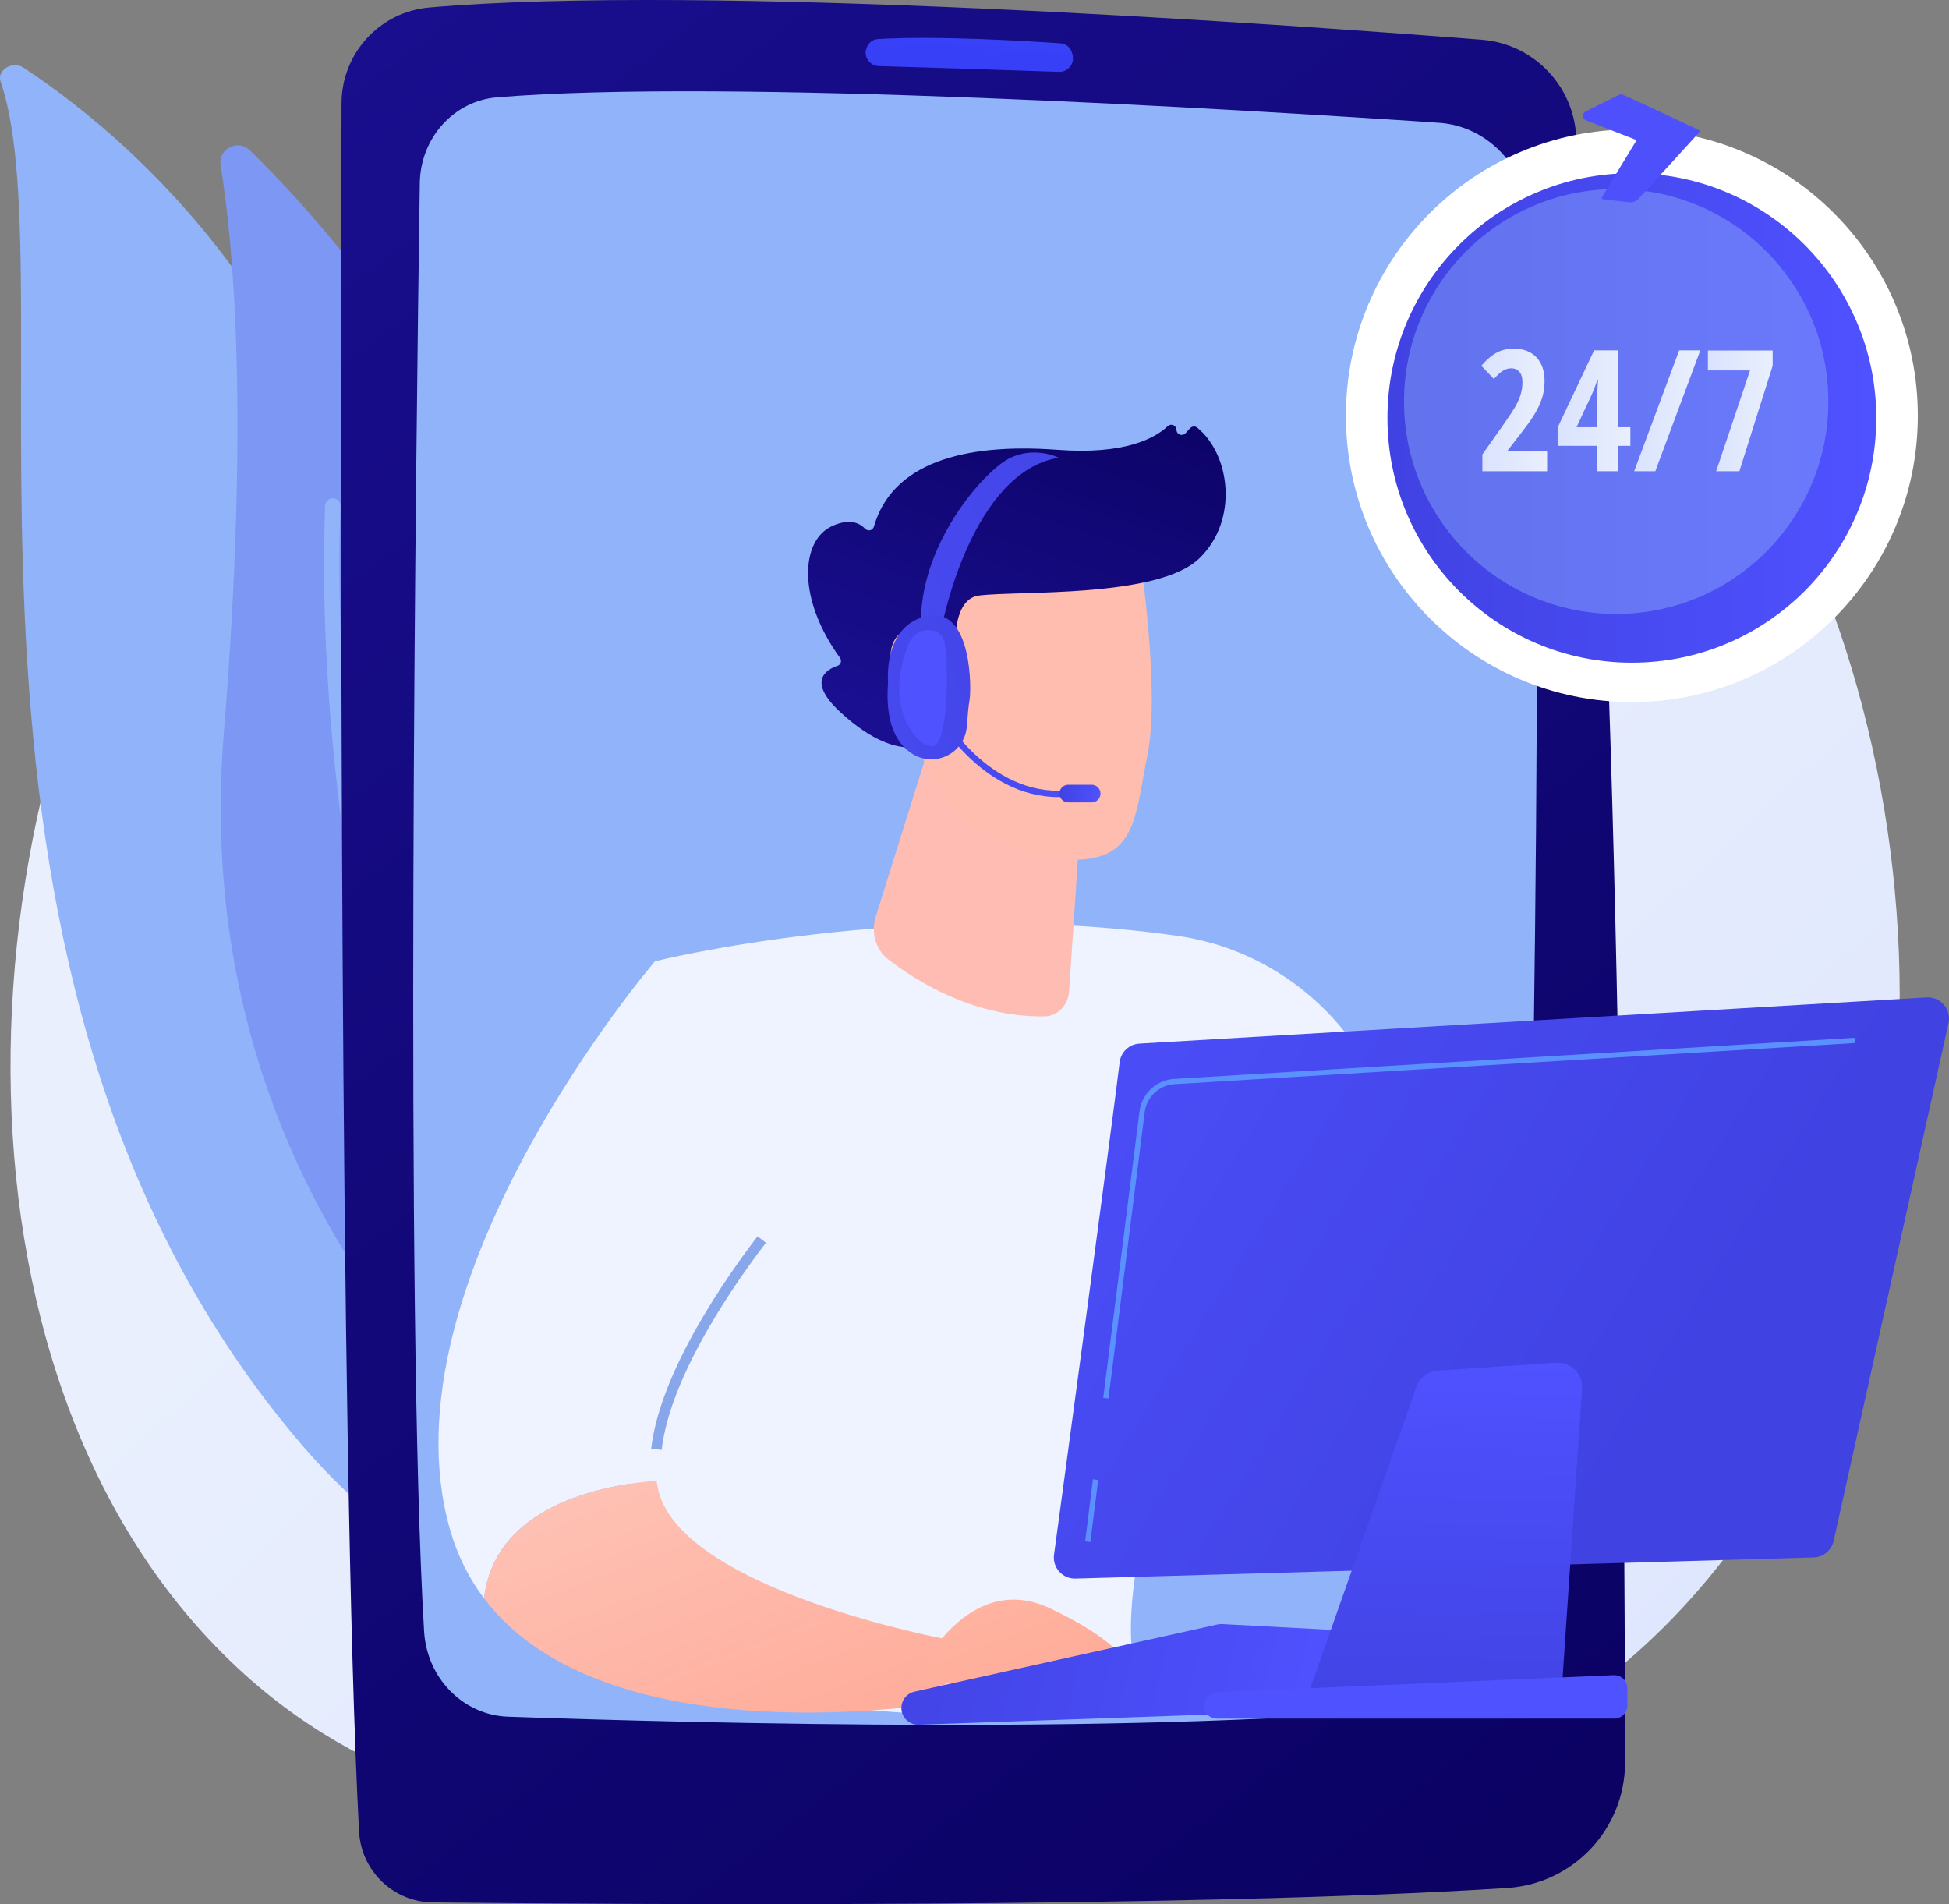 <svg width="346" height="338" viewBox="0 0 346 338" fill="none" xmlns="http://www.w3.org/2000/svg">
<rect x="0" y="0" width="346" height="338" fill="#808080" stroke="none"/>
<path d="M296.899 287.282C288.169 296.292 280.359 301.587 274.378 305.585C216.052 344.577 149.38 333.339 128.766 329.498C95.508 323.301 67.435 318.928 43.314 297.11C-11.495 247.531 -8.829 144.107 33.051 80.041C38.017 72.445 79.835 10.382 146.652 1.637C148.286 1.423 149.505 1.302 150.574 1.188C161.223 1.627 212.392 -2.439 277.192 38.121C284.669 44.392 296.7 55.704 307.857 72.956C348.652 136.039 348.781 233.74 296.899 287.282Z" fill="url(#paint0_linear_860_1946)"/>
<path d="M0.11 14.482C-0.593 12.423 2.228 10.728 4.187 12.019C24.083 25.135 72.764 65.494 69.507 144.816C65.42 244.338 92.623 277.797 124.228 296.711C124.228 296.711 82.782 290.462 53.742 256.655C-17.562 173.649 12.622 51.078 0.11 14.482Z" fill="#91B3FA"/>
<path d="M92.192 249.466C90.917 252.721 86.735 253.614 84.213 251.197C70.291 237.855 34.34 196.57 39.73 130.183C44.282 74.122 41.43 43.29 39.166 29.384C38.687 26.444 42.236 24.601 44.366 26.682C67.86 49.643 138.413 131.513 92.192 249.466Z" fill="#7D97F4"/>
<path d="M87.464 249.368C87.39 249.414 87.311 249.454 87.228 249.485C86.524 249.755 85.736 249.404 85.466 248.7C85.16 247.903 54.9 168.01 57.712 89.776C57.74 89.023 58.371 88.434 59.124 88.461C59.877 88.489 60.465 89.12 60.438 89.874C57.646 167.54 87.707 246.928 88.011 247.721C88.25 248.342 88.006 249.029 87.464 249.368Z" fill="#91B3FA"/>
<path d="M76.207 1.332C67.403 2.098 60.654 9.481 60.629 18.328C60.475 72.435 60.223 259.064 63.745 325.12C64.118 332.118 69.848 337.616 76.847 337.691C111.464 338.064 211.041 338.75 267.571 335.129C279.346 334.375 288.507 324.612 288.493 312.799C288.424 256.012 287.517 96.307 279.748 23.308C278.817 14.561 271.795 7.735 263.036 7.051C225.282 4.106 125.021 -2.919 76.207 1.332Z" fill="url(#paint1_linear_860_1946)"/>
<path d="M74.525 32.508C73.846 78.792 71.91 232.758 75.289 289.583C75.783 297.89 82.227 304.446 90.183 304.725C122.944 305.868 206.953 308.08 254.824 302.807C263.444 301.857 270.031 294.377 270.261 285.319C271.458 238.087 274.693 94.685 271.409 38.494C270.885 29.531 264.044 22.378 255.47 21.799C219.998 19.406 128.91 13.887 88.204 17.282C80.561 17.917 74.642 24.494 74.525 32.508Z" fill="#91B3FA"/>
<path d="M153.679 9.379C153.707 10.658 154.725 11.69 156.002 11.729C162.305 11.92 180.064 12.465 188 12.752C189.565 12.808 190.76 11.374 190.43 9.841C190.404 9.793 190.2 7.827 188.196 7.688C182.827 7.314 166.628 6.306 155.924 6.925C153.727 7.053 153.607 9.556 153.679 9.379Z" fill="url(#paint2_linear_860_1946)"/>
<path d="M116.272 170.636C116.272 170.636 161.427 159.295 209.136 166.135C222.56 168.059 234.449 175.879 241.693 187.356C254.745 208.036 273.198 244.888 269.295 283.323L248.809 288.395C248.809 288.395 234.651 242.784 218.717 224.22C218.717 224.22 199.845 267.289 200.8 290.939C200.827 291.607 200.87 292.26 200.929 292.897C203.095 316.036 110.34 297.214 110.34 297.214L116.272 170.636Z" fill="#EEF3FF"/>
<path d="M165.088 132.027L155.474 162.686C154.58 165.538 155.469 168.592 157.703 170.314C162.848 174.282 173.019 180.599 185.445 180.418C187.719 180.385 189.631 178.442 189.789 176.058L193.205 124.814L165.088 132.027Z" fill="url(#paint3_linear_860_1946)"/>
<path d="M202.31 98.426C202.31 98.426 206.045 122.571 203.693 134.11C201.341 145.648 201.852 153.671 188.118 152.506C174.384 151.341 165.04 141.881 162.018 128.976C162.018 128.976 157.208 109.051 161.191 102.457C165.174 95.862 202.31 98.426 202.31 98.426Z" fill="#FEBDAE"/>
<path d="M168.645 122.012L170.306 122.449C170.306 122.449 167.151 106.601 173.809 105.714C180.468 104.827 205.553 106.229 212.908 99.122C220.001 92.27 218.349 80.575 212.514 75.89C212.146 75.593 211.601 75.661 211.28 76.01L210.461 76.903C209.9 77.514 208.88 77.131 208.859 76.301C208.84 75.513 207.896 75.095 207.324 75.636C205.088 77.751 199.751 80.745 187.777 79.85C170.787 78.582 158.351 82.33 155.145 93.473C154.942 94.179 154.082 94.371 153.572 93.842C152.567 92.798 150.742 91.952 147.619 93.432C142.187 96.007 141.457 106.204 149.114 116.762C149.478 117.264 149.285 117.988 148.696 118.183C146.625 118.87 143.27 120.919 149.141 126.372C155.147 131.949 159.388 132.629 161.053 132.64C161.502 132.643 161.884 132.334 161.971 131.894L163.965 121.796C164.068 121.274 164.59 120.947 165.103 121.082L168.645 122.012Z" fill="url(#paint4_linear_860_1946)"/>
<path d="M168.508 124.198C168.508 124.198 168.546 109.413 161.33 111.663C154.113 113.912 160.476 128.016 165.323 129.845L168.508 124.198Z" fill="url(#paint5_linear_860_1946)"/>
<path d="M116.553 262.839C114.553 248.697 129.18 227.911 135.229 220.022C136.96 217.766 137.927 215.007 137.952 212.162C138.129 192.134 129.73 179.272 116.273 170.635C116.273 170.635 67.429 227.608 79.867 271.43C81.208 276.159 83.288 280.222 85.924 283.714C87.885 267.203 106.947 263.601 116.553 262.839Z" fill="#EEF3FF"/>
<path d="M117.464 257.369L115.603 257.156C117.18 243.288 129.335 226.168 134.487 219.45L135.973 220.593C130.916 227.187 118.99 243.968 117.464 257.369Z" fill="#87A7EA"/>
<path d="M116.936 264.797C116.766 264.162 116.648 263.504 116.553 262.839C106.947 263.601 87.885 267.203 85.926 283.715C107.723 312.578 167.802 302.165 167.802 302.165V290.933C167.8 290.933 121.66 282.351 116.936 264.797Z" fill="url(#paint6_linear_860_1946)"/>
<path d="M162.025 299.065C162.025 299.065 170.895 278.108 186.526 285.542C202.156 292.976 200.928 297.84 200.928 297.84L162.025 299.065Z" fill="url(#paint7_linear_860_1946)"/>
<path d="M160.032 303.412C160.156 304.997 161.505 306.204 163.093 306.148L244.09 303.319C245.35 303.275 246.444 302.44 246.819 301.236L249.17 293.704C249.748 291.854 248.429 289.954 246.496 289.851L216.958 288.281C216.69 288.266 216.422 288.289 216.159 288.347L162.349 300.279C160.904 300.6 159.917 301.936 160.032 303.412Z" fill="url(#paint8_linear_860_1946)"/>
<path d="M214.325 300.453L216.555 290.056L246.894 291.505L244.898 300.132L214.325 300.453Z" fill="url(#paint9_linear_860_1946)"/>
<path d="M198.772 188.534C197.055 202.582 189.33 259.658 187.12 275.966C186.809 278.259 188.628 280.276 190.939 280.21L321.977 276.456C323.692 276.406 325.155 275.197 325.526 273.521L345.91 181.609C346.449 179.179 344.516 176.907 342.035 177.053L202.27 185.249C200.463 185.355 198.992 186.736 198.772 188.534Z" fill="url(#paint10_linear_860_1946)"/>
<path d="M251.444 246.173L232.078 301.209L277.11 302.165L280.86 246.503C281.036 243.892 278.871 241.723 276.263 241.896L255.232 243.294C253.509 243.409 252.019 244.542 251.444 246.173Z" fill="url(#paint11_linear_860_1946)"/>
<path d="M213.821 301.993C213.324 303.507 214.452 305.065 216.044 305.065H286.567C287.859 305.065 288.906 304.017 288.906 302.723V299.694C288.906 298.362 287.796 297.298 286.466 297.355L215.944 300.382C214.971 300.425 214.124 301.066 213.821 301.993Z" fill="url(#paint12_linear_860_1946)"/>
<path d="M196.782 248.242L195.852 248.124L202.291 197.287C202.689 194.134 205.278 191.706 208.448 191.515L329.227 184.212L329.283 185.149L208.504 192.452C205.785 192.616 203.562 194.699 203.22 197.405L196.782 248.242Z" fill="#5B90FF"/>
<path d="M194.028 262.594L192.643 273.601L193.572 273.718L194.957 262.711L194.028 262.594Z" fill="#5B90FF"/>
<path d="M189.439 141.428C174.886 142.529 166.428 127.464 166.345 127.311L167.319 126.773C167.4 126.919 175.522 141.363 189.354 140.317L189.439 141.428Z" fill="url(#paint13_linear_860_1946)"/>
<path d="M195.371 140.865C195.371 141.729 194.672 142.429 193.809 142.429H189.646C188.783 142.429 188.084 141.729 188.084 140.865C188.084 140.001 188.783 139.302 189.646 139.302H193.809C194.672 139.302 195.371 140.001 195.371 140.865Z" fill="url(#paint14_linear_860_1946)"/>
<path d="M167.348 110.599C167.348 110.599 172.571 83.777 187.958 81.246C187.958 81.246 183.6 79.049 179.057 81.432C174.515 83.815 163.032 96.87 163.501 111.259C166.624 112.386 167.348 110.599 167.348 110.599Z" fill="url(#paint15_linear_860_1946)"/>
<path d="M164.674 109.329C156.674 110.954 157.658 121.083 157.658 121.083C157.081 128.433 159.224 132.077 161.97 133.814C163.846 135 166.208 135.11 168.188 134.109C170.169 133.108 171.48 131.14 171.643 128.926C171.791 126.926 171.96 125.024 172.109 124.349C172.468 122.713 172.674 107.704 164.674 109.329Z" fill="url(#paint16_linear_860_1946)"/>
<path d="M165.409 111.891C163.748 111.602 162.11 112.486 161.442 114.036C156.66 125.124 162.531 132.338 165.412 132.489C168.45 132.648 168.388 118.017 167.744 114.267C167.474 112.694 166.477 112.077 165.409 111.891Z" fill="url(#paint17_linear_860_1946)"/>
<path d="M289.7 124.625C317.737 124.625 340.465 101.869 340.465 73.798C340.465 45.727 317.737 22.971 289.7 22.971C261.663 22.971 238.935 45.727 238.935 73.798C238.935 101.869 261.663 124.625 289.7 124.625Z" fill="white"/>
<path d="M289.7 117.636C313.664 117.636 333.091 98.185 333.091 74.192C333.091 50.199 313.664 30.748 289.7 30.748C265.736 30.748 246.309 50.199 246.309 74.192C246.309 98.185 265.736 117.636 289.7 117.636Z" fill="url(#paint18_linear_860_1946)"/>
<g opacity="0.42">
<path d="M286.917 108.982C307.719 108.982 324.582 92.098 324.582 71.27C324.582 50.443 307.719 33.559 286.917 33.559C266.114 33.559 249.251 50.443 249.251 71.27C249.251 92.098 266.114 108.982 286.917 108.982Z" fill="#91B3FA"/>
</g>
<path d="M287.858 16.727C290.906 18.028 299.893 22.279 301.614 23.095C301.756 23.163 301.793 23.349 301.686 23.465L290.943 35.237C290.492 35.731 289.831 35.979 289.166 35.902L284.552 35.363C284.382 35.344 284.29 35.154 284.38 35.007L290.402 25.111C290.478 24.986 290.423 24.823 290.287 24.77L281.558 21.363C280.859 21.09 280.816 20.114 281.49 19.78L287.661 16.731C287.724 16.702 287.795 16.701 287.858 16.727Z" fill="#4E50FC"/>
<path d="M274.656 83.648H263.161V80.668L266.974 75.266C268.019 73.779 268.738 72.675 269.129 71.957C269.519 71.238 269.808 70.547 269.994 69.887C270.18 69.226 270.273 68.544 270.273 67.84C270.273 67.018 270.089 66.401 269.723 65.99C269.357 65.579 268.881 65.374 268.293 65.374C267.775 65.374 267.291 65.511 266.842 65.786C266.392 66.061 265.845 66.554 265.2 67.268L262.972 64.919C263.998 63.755 264.951 62.958 265.83 62.527C266.71 62.096 267.662 61.881 268.689 61.881C270.418 61.881 271.77 62.39 272.743 63.408C273.715 64.426 274.201 65.84 274.201 67.651C274.201 68.472 274.113 69.251 273.938 69.985C273.761 70.72 273.496 71.456 273.139 72.195C272.782 72.934 272.335 73.701 271.797 74.499C271.259 75.296 269.872 77.124 267.633 79.982V80.1H274.656V83.648Z" fill="url(#paint19_linear_860_1946)"/>
<path d="M289.434 79.141H287.265V83.647H283.512V79.141H276.519V75.896L282.999 62.185H287.266V75.837H289.436V79.141H289.434ZM283.512 75.838V71.317L283.586 69.32L283.688 67.412H283.571C283.229 68.478 282.858 69.443 282.457 70.304L279.876 75.838H283.512Z" fill="url(#paint20_linear_860_1946)"/>
<path d="M301.852 62.187L293.861 83.647H290.108L298.099 62.187H301.852Z" fill="url(#paint21_linear_860_1946)"/>
<path d="M304.667 83.647L310.678 65.753H303.201V62.216H314.696V64.917L308.788 83.647H304.667Z" fill="url(#paint22_linear_860_1946)"/>
<defs>
<linearGradient id="paint0_linear_860_1946" x1="367.901" y1="388.4" x2="131.118" y2="136.649" gradientUnits="userSpaceOnUse">
<stop stop-color="#DAE3FE"/>
<stop offset="1" stop-color="#E9EFFD"/>
</linearGradient>
<linearGradient id="paint1_linear_860_1946" x1="318.055" y1="366.168" x2="30.209" y2="-11.112" gradientUnits="userSpaceOnUse">
<stop stop-color="#09005D"/>
<stop offset="1" stop-color="#1A0F91"/>
</linearGradient>
<linearGradient id="paint2_linear_860_1946" x1="182.011" y1="-112.813" x2="172.134" y2="8.855" gradientUnits="userSpaceOnUse">
<stop stop-color="#53D8FF"/>
<stop offset="1" stop-color="#3840F7"/>
</linearGradient>
<linearGradient id="paint3_linear_860_1946" x1="157.319" y1="208.874" x2="179.44" y2="149.047" gradientUnits="userSpaceOnUse">
<stop stop-color="#FEC6BA"/>
<stop offset="0.309" stop-color="#FFBCB3"/>
</linearGradient>
<linearGradient id="paint4_linear_860_1946" x1="195.454" y1="50.16" x2="168.196" y2="131.837" gradientUnits="userSpaceOnUse">
<stop stop-color="#09005D"/>
<stop offset="1" stop-color="#1A0F91"/>
</linearGradient>
<linearGradient id="paint5_linear_860_1946" x1="194.895" y1="107.518" x2="130.192" y2="134.553" gradientUnits="userSpaceOnUse">
<stop stop-color="#FECEBA"/>
<stop offset="1" stop-color="#FFA28E"/>
</linearGradient>
<linearGradient id="paint6_linear_860_1946" x1="111.417" y1="246.627" x2="147.096" y2="340.405" gradientUnits="userSpaceOnUse">
<stop stop-color="#FEC6BA"/>
<stop offset="1" stop-color="#FFA28E"/>
</linearGradient>
<linearGradient id="paint7_linear_860_1946" x1="155.59" y1="229.821" x2="191.269" y2="323.599" gradientUnits="userSpaceOnUse">
<stop stop-color="#FECABA"/>
<stop offset="1" stop-color="#FFA28E"/>
</linearGradient>
<linearGradient id="paint8_linear_860_1946" x1="151.667" y1="285.244" x2="237.072" y2="305.749" gradientUnits="userSpaceOnUse">
<stop stop-color="#4042E2"/>
<stop offset="1" stop-color="#4F52FF"/>
</linearGradient>
<linearGradient id="paint9_linear_860_1946" x1="153.543" y1="277.431" x2="238.948" y2="297.936" gradientUnits="userSpaceOnUse">
<stop stop-color="#4042E2"/>
<stop offset="1" stop-color="#4F52FF"/>
</linearGradient>
<linearGradient id="paint10_linear_860_1946" x1="296.979" y1="247.743" x2="156.128" y2="159.507" gradientUnits="userSpaceOnUse">
<stop stop-color="#4042E2"/>
<stop offset="1" stop-color="#4F52FF"/>
</linearGradient>
<linearGradient id="paint11_linear_860_1946" x1="255.61" y1="309.219" x2="257.279" y2="240.841" gradientUnits="userSpaceOnUse">
<stop stop-color="#4042E2"/>
<stop offset="1" stop-color="#4F52FF"/>
</linearGradient>
<linearGradient id="paint12_linear_860_1946" x1="249.51" y1="195.216" x2="250.345" y2="244.415" gradientUnits="userSpaceOnUse">
<stop stop-color="#4042E2"/>
<stop offset="1" stop-color="#4F52FF"/>
</linearGradient>
<linearGradient id="paint13_linear_860_1946" x1="165.791" y1="146.017" x2="184.872" y2="127.696" gradientUnits="userSpaceOnUse">
<stop stop-color="#4042E2"/>
<stop offset="1" stop-color="#4F52FF"/>
</linearGradient>
<linearGradient id="paint14_linear_860_1946" x1="188.084" y1="140.865" x2="195.371" y2="140.865" gradientUnits="userSpaceOnUse">
<stop stop-color="#4042E2"/>
<stop offset="1" stop-color="#4F52FF"/>
</linearGradient>
<linearGradient id="paint15_linear_860_1946" x1="229.45" y1="76.698" x2="70.241" y2="131.815" gradientUnits="userSpaceOnUse">
<stop stop-color="#4042E2"/>
<stop offset="1" stop-color="#4F52FF"/>
</linearGradient>
<linearGradient id="paint16_linear_860_1946" x1="192.674" y1="112.598" x2="110.967" y2="140.884" gradientUnits="userSpaceOnUse">
<stop stop-color="#4042E2"/>
<stop offset="1" stop-color="#4F52FF"/>
</linearGradient>
<linearGradient id="paint17_linear_860_1946" x1="150.447" y1="71.723" x2="157.125" y2="95.623" gradientUnits="userSpaceOnUse">
<stop stop-color="#4042E2"/>
<stop offset="1" stop-color="#4F52FF"/>
</linearGradient>
<linearGradient id="paint18_linear_860_1946" x1="246.309" y1="74.192" x2="333.092" y2="74.192" gradientUnits="userSpaceOnUse">
<stop stop-color="#4042E2"/>
<stop offset="1" stop-color="#4F52FF"/>
</linearGradient>
<linearGradient id="paint19_linear_860_1946" x1="262.971" y1="72.763" x2="274.656" y2="72.763" gradientUnits="userSpaceOnUse">
<stop stop-color="#DAE3FE"/>
<stop offset="1" stop-color="#E9EFFD"/>
</linearGradient>
<linearGradient id="paint20_linear_860_1946" x1="276.518" y1="72.917" x2="289.434" y2="72.917" gradientUnits="userSpaceOnUse">
<stop stop-color="#DAE3FE"/>
<stop offset="1" stop-color="#E9EFFD"/>
</linearGradient>
<linearGradient id="paint21_linear_860_1946" x1="290.109" y1="72.917" x2="301.852" y2="72.917" gradientUnits="userSpaceOnUse">
<stop stop-color="#DAE3FE"/>
<stop offset="1" stop-color="#E9EFFD"/>
</linearGradient>
<linearGradient id="paint22_linear_860_1946" x1="303.202" y1="72.932" x2="314.696" y2="72.932" gradientUnits="userSpaceOnUse">
<stop stop-color="#DAE3FE"/>
<stop offset="1" stop-color="#E9EFFD"/>
</linearGradient>
</defs>
</svg>
